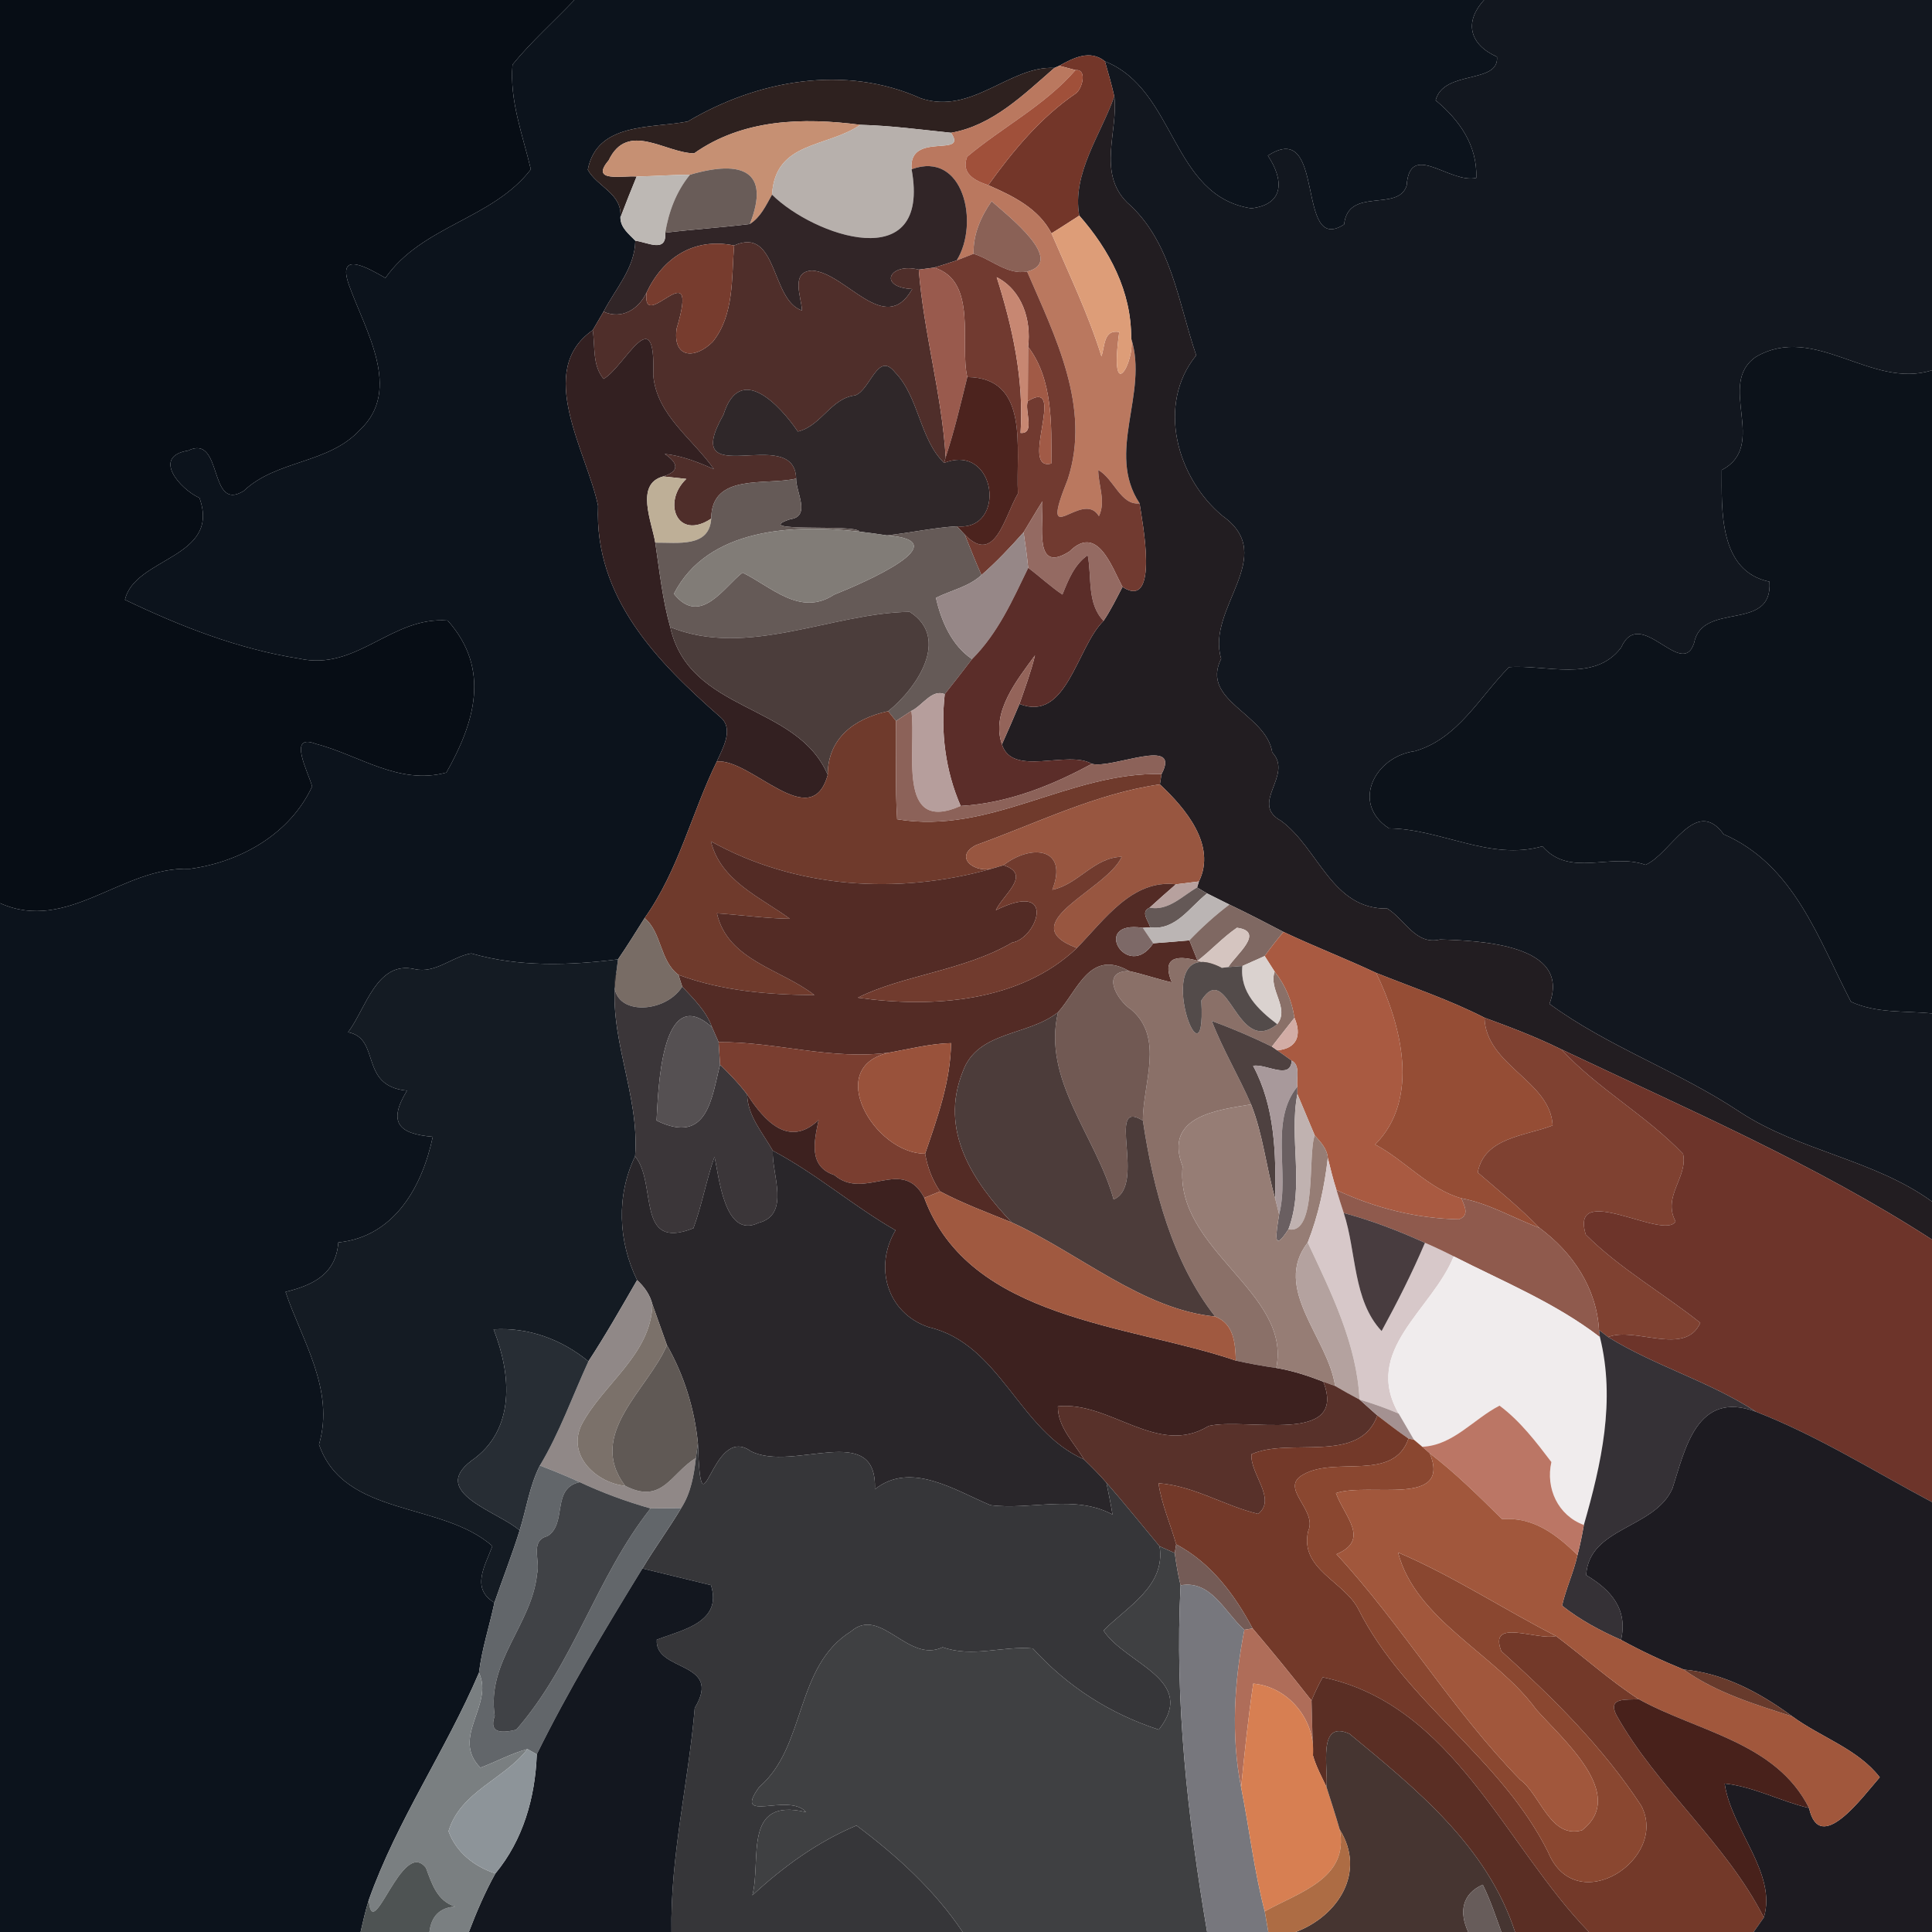<?xml version="1.0" encoding="UTF-8" ?>
<!DOCTYPE svg PUBLIC "-//W3C//DTD SVG 1.1//EN" "http://www.w3.org/Graphics/SVG/1.1/DTD/svg11.dtd">
<svg width="250pt" height="250pt" viewBox="0 0 250 250" version="1.1" xmlns="http://www.w3.org/2000/svg">
<g id="#070d15ff">
<path fill="#070d15" opacity="1.00" d=" M 0.00 0.00 L 74.32 0.00 C 71.67 2.80 68.76 5.36 66.32 8.36 C 65.92 13.04 67.64 17.45 68.69 21.92 C 63.71 28.38 54.64 29.17 49.87 35.97 C 47.68 34.71 43.55 32.30 45.15 36.86 C 47.24 42.75 52.12 50.43 46.57 55.63 C 42.49 60.06 35.81 59.47 31.52 63.54 C 26.90 66.36 28.92 56.07 24.33 58.31 C 19.62 59.07 23.28 63.29 25.81 64.43 C 28.62 72.25 17.43 72.09 16.17 77.61 C 23.43 81.09 30.84 83.98 38.70 85.22 C 46.21 86.89 50.64 79.72 57.93 80.30 C 63.55 86.58 61.39 93.56 57.76 99.97 C 51.59 101.64 46.49 97.71 40.86 96.25 C 37.13 94.82 39.90 99.94 40.39 101.77 C 37.52 107.93 31.13 111.54 24.58 112.43 C 15.85 112.06 8.80 120.80 0.00 116.87 L 0.00 0.00 Z" />
</g>
<g id="#0c131cff">
<path fill="#0c131c" opacity="1.00" d=" M 74.32 0.00 L 192.04 0.00 C 189.38 2.91 190.21 5.80 193.71 7.35 C 194.00 10.93 186.81 8.99 185.77 12.98 C 188.85 15.53 191.18 18.82 191.03 23.02 C 187.59 23.82 182.42 18.15 182.02 24.01 C 180.94 27.49 174.44 24.13 173.93 29.04 C 167.57 33.16 171.70 15.19 164.06 20.14 C 166.09 23.17 166.30 26.45 161.91 26.96 C 151.53 25.38 152.20 11.60 142.98 7.94 C 141.08 6.37 138.89 7.49 137.07 8.51 L 136.44 8.79 C 130.65 8.48 125.77 14.94 119.15 12.72 C 109.32 8.30 97.99 10.38 88.99 15.72 C 84.29 16.64 77.25 15.79 76.06 21.96 C 77.25 24.18 80.57 25.03 80.28 28.15 C 80.30 29.48 81.37 30.27 82.21 31.15 C 82.15 34.69 79.65 37.34 78.10 40.33 C 77.64 41.13 77.18 41.92 76.70 42.72 C 69.17 47.95 75.94 58.44 77.39 65.45 C 76.89 77.34 85.05 85.65 93.23 92.81 C 95.01 94.34 93.51 96.83 92.76 98.53 C 89.51 105.12 87.87 112.52 83.41 118.80 C 82.28 120.59 81.17 122.39 79.97 124.14 C 73.68 124.93 67.12 125.15 60.98 123.37 C 58.46 123.80 56.34 126.02 53.65 125.40 C 48.73 124.25 47.32 130.58 45.04 133.57 C 49.35 134.39 46.40 140.54 52.66 141.13 C 50.16 145.23 51.56 146.73 56.00 147.10 C 54.64 153.56 51.01 160.05 43.78 160.77 C 43.47 164.86 40.54 166.29 36.95 167.17 C 39.03 173.41 43.36 179.79 41.28 186.92 C 44.56 196.37 57.16 194.26 63.71 200.06 C 62.79 202.59 60.87 205.54 63.98 207.38 C 63.34 210.41 62.35 213.37 61.98 216.45 C 57.70 226.48 51.37 235.57 47.72 245.86 C 47.29 247.22 46.98 248.61 46.66 250.00 L 0.00 250.00 L 0.00 116.87 C 8.80 120.80 15.85 112.06 24.58 112.43 C 31.13 111.54 37.52 107.93 40.39 101.77 C 39.90 99.94 37.13 94.82 40.86 96.25 C 46.49 97.71 51.59 101.64 57.76 99.97 C 61.39 93.56 63.55 86.58 57.93 80.30 C 50.64 79.72 46.21 86.89 38.70 85.22 C 30.84 83.98 23.43 81.09 16.17 77.61 C 17.43 72.09 28.62 72.25 25.81 64.43 C 23.28 63.29 19.62 59.07 24.33 58.31 C 28.92 56.07 26.90 66.36 31.52 63.54 C 35.81 59.47 42.49 60.06 46.57 55.63 C 52.12 50.43 47.24 42.75 45.15 36.86 C 43.55 32.30 47.68 34.71 49.87 35.97 C 54.64 29.17 63.71 28.38 68.69 21.92 C 67.64 17.45 65.92 13.04 66.32 8.36 C 68.76 5.36 71.67 2.80 74.32 0.00 Z" />
</g>
<g id="#12171fff">
<path fill="#12171f" opacity="1.00" d=" M 192.04 0.00 L 250.00 0.00 L 250.00 47.91 C 242.15 50.43 234.85 41.74 227.21 46.18 C 222.04 49.73 228.90 57.59 222.79 60.83 C 222.79 65.89 222.37 73.92 228.97 75.27 C 229.43 81.89 220.26 77.73 219.21 83.22 C 217.62 88.02 212.24 78.25 209.77 83.80 C 206.30 88.37 200.04 85.96 195.27 86.33 C 191.44 90.18 188.68 95.58 183.08 97.20 C 177.85 97.90 174.79 104.01 179.74 107.19 C 186.47 107.26 192.81 111.44 199.59 109.51 C 203.14 113.62 208.38 110.30 212.93 111.91 C 216.20 110.52 219.40 102.96 223.04 107.95 C 232.15 111.92 235.28 121.46 239.51 129.62 C 242.77 131.15 246.49 130.78 250.00 131.14 L 250.00 155.48 C 242.45 150.02 232.88 148.97 225.11 143.87 C 217.25 138.63 208.11 135.47 200.50 129.90 C 203.41 122.14 191.27 121.72 186.34 121.57 C 183.19 122.35 181.78 118.96 179.52 117.57 C 172.32 117.68 170.67 109.82 165.78 106.22 C 161.62 103.96 167.42 100.35 164.63 97.36 C 163.83 92.30 155.28 90.70 158.02 85.24 C 156.01 78.70 165.50 71.96 158.22 66.78 C 152.23 61.82 149.65 52.29 154.79 45.98 C 152.44 39.09 151.58 31.20 145.84 26.19 C 141.94 22.28 144.74 16.91 144.19 12.48 C 143.85 10.95 143.41 9.45 142.98 7.94 C 152.20 11.60 151.53 25.38 161.91 26.96 C 166.30 26.45 166.09 23.17 164.06 20.14 C 171.70 15.19 167.57 33.16 173.93 29.04 C 174.44 24.13 180.94 27.49 182.02 24.01 C 182.42 18.15 187.59 23.82 191.03 23.02 C 191.18 18.82 188.85 15.53 185.77 12.98 C 186.81 8.99 194.00 10.93 193.71 7.35 C 190.21 5.80 189.38 2.91 192.04 0.00 Z" />
</g>
<g id="#733629ff">
<path fill="#733629" opacity="1.00" d=" M 137.07 8.51 C 138.89 7.49 141.08 6.37 142.98 7.94 C 143.41 9.45 143.85 10.95 144.19 12.48 C 142.44 17.45 138.68 22.48 139.66 27.90 C 138.46 28.66 137.28 29.45 136.06 30.19 C 134.38 26.96 131.06 25.35 127.88 23.96 C 131.08 19.51 134.62 15.23 139.18 12.11 C 139.99 11.62 140.78 8.92 139.17 9.07 C 138.65 8.93 137.60 8.65 137.07 8.51 Z" />
</g>
<g id="#2e211fff">
<path fill="#2e211f" opacity="1.00" d=" M 119.15 12.72 C 125.77 14.94 130.65 8.48 136.44 8.79 C 132.50 12.21 128.41 16.27 123.06 17.18 C 119.16 16.78 115.25 16.25 111.33 16.15 C 103.86 15.18 96.12 15.40 89.82 19.84 C 86.10 19.81 81.21 15.61 78.76 20.75 C 76.30 23.65 80.50 22.70 82.38 22.84 C 81.66 24.60 80.95 26.37 80.28 28.15 C 80.57 25.03 77.25 24.18 76.06 21.96 C 77.25 15.79 84.29 16.64 88.99 15.72 C 97.99 10.38 109.32 8.30 119.15 12.72 Z" />
</g>
<g id="#ba785fff">
<path fill="#ba785f" opacity="1.00" d=" M 136.44 8.79 L 137.07 8.51 C 137.60 8.65 138.65 8.93 139.17 9.07 C 135.20 13.65 129.73 16.43 125.15 20.28 C 124.32 22.47 126.13 23.37 127.88 23.96 C 131.06 25.35 134.38 26.96 136.06 30.19 C 138.33 35.46 140.82 40.62 142.53 46.11 C 142.99 44.76 142.79 42.60 144.83 42.96 C 143.49 52.71 146.92 46.89 146.37 43.77 C 148.66 50.91 143.08 58.50 147.46 65.13 C 145.03 65.45 144.12 61.90 142.11 60.82 C 142.12 62.79 143.12 64.90 142.20 66.79 C 140.03 63.16 134.24 71.80 138.17 62.02 C 141.22 52.72 136.54 43.55 132.91 35.14 C 138.02 33.82 130.45 27.94 128.31 26.04 C 126.91 28.06 125.91 30.33 125.98 32.84 C 125.44 33.05 124.35 33.48 123.80 33.69 C 126.76 28.93 124.72 19.43 117.96 21.90 C 117.50 16.90 125.35 20.51 123.06 17.18 C 128.41 16.27 132.50 12.21 136.44 8.79 Z" />
</g>
<g id="#a0503aff">
<path fill="#a0503a" opacity="1.00" d=" M 139.17 9.07 C 140.78 8.92 139.99 11.62 139.18 12.11 C 134.62 15.23 131.08 19.51 127.88 23.96 C 126.13 23.37 124.32 22.47 125.15 20.28 C 129.73 16.43 135.20 13.65 139.17 9.07 Z" />
</g>
<g id="#221d21ff">
<path fill="#221d21" opacity="1.00" d=" M 139.66 27.90 C 138.68 22.48 142.44 17.45 144.19 12.48 C 144.74 16.91 141.94 22.28 145.84 26.19 C 151.58 31.20 152.44 39.09 154.79 45.98 C 149.65 52.29 152.23 61.82 158.22 66.78 C 165.50 71.96 156.01 78.70 158.02 85.24 C 155.28 90.70 163.83 92.30 164.63 97.36 C 167.42 100.35 161.62 103.96 165.78 106.22 C 170.67 109.82 172.32 117.68 179.52 117.57 C 181.78 118.96 183.19 122.35 186.34 121.57 C 191.27 121.72 203.41 122.14 200.50 129.90 C 208.11 135.47 217.25 138.63 225.11 143.87 C 232.88 148.97 242.45 150.02 250.00 155.48 L 250.00 160.40 C 234.87 150.63 218.27 143.48 202.04 135.79 C 198.82 134.20 195.45 132.92 192.09 131.69 C 187.58 129.38 182.76 127.77 178.07 125.89 C 174.11 124.03 170.03 122.46 166.08 120.59 C 163.76 119.38 161.44 118.17 159.08 117.05 C 158.12 116.57 157.16 116.09 156.20 115.61 C 155.88 115.42 155.22 115.04 154.90 114.84 L 155.14 114.06 C 157.45 109.36 153.36 104.56 150.09 101.50 C 150.14 101.17 150.25 100.50 150.30 100.17 C 152.93 95.22 143.97 99.53 141.28 98.84 C 138.15 97.01 130.97 100.60 129.65 96.32 C 130.43 94.59 131.18 92.85 131.92 91.09 C 138.06 93.50 139.27 83.82 142.80 80.34 C 143.74 78.95 144.47 77.44 145.25 75.95 C 150.11 79.08 147.78 67.38 147.46 65.13 C 143.08 58.50 148.66 50.91 146.37 43.77 C 146.42 37.70 143.54 32.32 139.66 27.90 Z" />
</g>
<g id="#c69073ff">
<path fill="#c69073" opacity="1.00" d=" M 89.82 19.84 C 96.12 15.40 103.86 15.18 111.33 16.15 C 106.93 19.16 100.30 18.24 99.90 25.19 C 99.12 26.58 98.43 28.11 97.03 28.99 C 99.72 22.17 96.10 20.61 89.28 22.61 C 86.98 22.62 84.68 22.80 82.38 22.84 C 80.50 22.70 76.30 23.65 78.76 20.75 C 81.21 15.61 86.10 19.81 89.82 19.84 Z" />
</g>
<g id="#b7b0acff">
<path fill="#b7b0ac" opacity="1.00" d=" M 111.33 16.15 C 115.25 16.25 119.16 16.78 123.06 17.18 C 125.35 20.51 117.50 16.90 117.96 21.90 C 120.52 35.90 105.25 30.50 99.90 25.19 C 100.30 18.24 106.93 19.16 111.33 16.15 Z" />
</g>
<g id="#312527ff">
<path fill="#312527" opacity="1.00" d=" M 117.96 21.90 C 124.72 19.43 126.76 28.93 123.80 33.69 C 122.83 34.03 121.86 34.34 120.87 34.63 C 120.38 34.70 119.39 34.83 118.89 34.89 C 115.10 33.92 113.51 37.16 118.04 37.40 C 114.52 43.66 109.43 35.22 105.06 35.01 C 102.24 35.19 103.70 38.42 103.78 40.18 C 99.71 38.84 100.66 29.23 94.99 31.77 C 89.76 30.68 85.75 33.41 83.67 37.85 C 82.64 40.03 80.44 41.39 78.10 40.33 C 79.65 37.34 82.15 34.69 82.21 31.15 C 83.75 31.32 86.28 32.81 86.08 30.11 C 89.72 29.67 93.38 29.44 97.03 28.99 C 98.43 28.11 99.12 26.58 99.90 25.19 C 105.25 30.50 120.52 35.90 117.96 21.90 Z" />
</g>
<g id="#bdb8b4ff">
<path fill="#bdb8b4" opacity="1.00" d=" M 82.38 22.84 C 84.68 22.80 86.98 22.62 89.28 22.61 C 87.51 24.77 86.53 27.39 86.08 30.11 C 86.28 32.81 83.75 31.32 82.21 31.15 C 81.37 30.27 80.30 29.48 80.28 28.15 C 80.95 26.37 81.66 24.60 82.38 22.84 Z" />
</g>
<g id="#695c58ff">
<path fill="#695c58" opacity="1.00" d=" M 89.28 22.61 C 96.10 20.61 99.72 22.17 97.03 28.99 C 93.38 29.44 89.72 29.67 86.08 30.11 C 86.53 27.39 87.51 24.77 89.28 22.61 Z" />
</g>
<g id="#8a6156ff">
<path fill="#8a6156" opacity="1.00" d=" M 128.31 26.04 C 130.45 27.94 138.02 33.82 132.91 35.14 C 130.36 35.61 128.30 33.55 125.98 32.84 C 125.91 30.33 126.91 28.06 128.31 26.04 Z" />
</g>
<g id="#dd9d78ff">
<path fill="#dd9d78" opacity="1.00" d=" M 136.06 30.19 C 137.28 29.45 138.46 28.66 139.66 27.90 C 143.54 32.32 146.42 37.70 146.37 43.77 C 146.92 46.89 143.49 52.71 144.83 42.96 C 142.79 42.60 142.99 44.76 142.53 46.11 C 140.82 40.62 138.33 35.46 136.06 30.19 Z" />
</g>
<g id="#4f2e2aff">
<path fill="#4f2e2a" opacity="1.00" d=" M 94.99 31.77 C 100.66 29.23 99.71 38.84 103.78 40.18 C 103.70 38.42 102.24 35.19 105.06 35.01 C 109.43 35.22 114.52 43.66 118.04 37.40 C 113.51 37.16 115.10 33.92 118.89 34.89 C 119.52 43.05 121.87 50.97 122.37 59.16 L 122.17 59.90 C 119.00 56.85 118.94 51.40 115.81 48.17 C 113.56 45.39 112.68 50.40 110.67 51.16 C 107.50 51.53 106.28 55.12 103.24 55.84 C 100.90 52.41 95.74 46.87 93.62 53.65 C 87.75 64.00 102.85 54.72 103.02 61.93 C 99.09 62.86 92.05 61.15 92.03 67.11 C 87.63 70.03 85.63 64.98 88.81 61.97 C 88.07 61.89 86.57 61.73 85.82 61.65 C 87.97 60.98 87.78 59.92 86.01 58.74 C 88.25 58.97 90.34 59.81 92.38 60.71 C 89.63 56.75 84.94 53.72 84.53 48.51 C 84.87 38.55 80.83 47.48 78.11 49.03 C 76.63 47.29 77.03 44.83 76.70 42.72 C 77.18 41.92 77.64 41.13 78.10 40.33 C 80.44 41.39 82.64 40.03 83.67 37.85 C 83.01 43.49 90.69 32.04 87.56 42.51 C 87.01 46.35 89.91 46.54 92.22 44.24 C 95.03 40.76 94.65 35.96 94.99 31.77 Z" />
</g>
<g id="#773c2eff">
<path fill="#773c2e" opacity="1.00" d=" M 83.67 37.85 C 85.75 33.41 89.76 30.68 94.99 31.77 C 94.65 35.96 95.03 40.76 92.22 44.24 C 89.91 46.54 87.01 46.35 87.56 42.51 C 90.69 32.04 83.01 43.49 83.67 37.85 Z" />
</g>
<g id="#713a30ff">
<path fill="#713a30" opacity="1.00" d=" M 123.80 33.69 C 124.35 33.48 125.44 33.05 125.98 32.84 C 128.30 33.55 130.36 35.61 132.91 35.14 C 136.54 43.55 141.22 52.72 138.17 62.02 C 134.24 71.80 140.03 63.16 142.20 66.79 C 143.12 64.90 142.12 62.79 142.11 60.82 C 144.12 61.90 145.03 65.45 147.46 65.13 C 147.78 67.38 150.11 79.08 145.25 75.95 C 143.83 73.28 141.99 67.78 138.40 71.35 C 133.76 74.32 135.02 68.14 134.89 64.87 C 134.05 66.20 133.27 67.55 132.45 68.88 C 130.73 70.82 128.95 72.71 127.00 74.41 C 126.23 72.69 125.55 70.93 124.84 69.18 C 128.76 73.24 129.97 66.83 131.72 63.87 C 131.42 58.07 133.31 48.88 125.17 48.79 C 124.15 44.63 126.58 36.33 120.87 34.63 C 121.86 34.34 122.83 34.03 123.80 33.69 M 128.97 35.87 C 131.04 42.38 132.51 49.14 132.06 56.02 C 134.02 56.18 132.53 53.08 133.00 51.90 C 138.18 48.74 131.77 61.08 136.04 59.98 C 136.07 54.96 136.24 49.06 133.04 44.88 C 133.46 41.39 132.27 37.57 128.97 35.87 Z" />
</g>
<g id="#995a4dff">
<path fill="#995a4d" opacity="1.00" d=" M 118.89 34.89 C 119.39 34.83 120.38 34.70 120.87 34.63 C 126.58 36.33 124.15 44.63 125.17 48.79 C 124.31 52.26 123.50 55.76 122.37 59.16 C 121.87 50.97 119.52 43.05 118.89 34.89 Z" />
</g>
<g id="#c78772ff">
<path fill="#c78772" opacity="1.00" d=" M 128.97 35.87 C 132.27 37.57 133.46 41.39 133.04 44.88 C 133.03 46.63 133.01 50.14 133.00 51.90 C 132.53 53.08 134.02 56.18 132.06 56.02 C 132.51 49.14 131.04 42.38 128.97 35.87 Z" />
</g>
<g id="#332021ff">
<path fill="#332021" opacity="1.00" d=" M 77.39 65.45 C 75.94 58.44 69.17 47.95 76.70 42.72 C 77.03 44.83 76.63 47.29 78.11 49.03 C 80.83 47.48 84.87 38.55 84.53 48.51 C 84.94 53.72 89.63 56.75 92.38 60.71 C 90.34 59.81 88.25 58.97 86.01 58.74 C 87.78 59.92 87.97 60.98 85.82 61.65 C 82.14 62.62 84.35 67.53 84.79 70.22 C 85.34 73.87 85.72 77.58 86.73 81.15 C 89.24 92.32 103.13 90.91 107.11 100.27 C 104.96 107.97 97.25 98.16 92.76 98.53 C 93.51 96.83 95.01 94.34 93.23 92.81 C 85.05 85.65 76.89 77.34 77.39 65.45 Z" />
</g>
<g id="#a15a46ff">
<path fill="#a15a46" opacity="1.00" d=" M 133.04 44.88 C 136.24 49.06 136.07 54.96 136.04 59.98 C 131.77 61.08 138.18 48.74 133.00 51.90 C 133.01 50.14 133.03 46.63 133.04 44.88 Z" />
</g>
<g id="#0c121aff">
<path fill="#0c121a" opacity="1.00" d=" M 227.21 46.18 C 234.85 41.74 242.15 50.43 250.00 47.91 L 250.00 131.14 C 246.49 130.78 242.77 131.15 239.51 129.62 C 235.28 121.46 232.15 111.92 223.04 107.95 C 219.40 102.96 216.20 110.52 212.93 111.91 C 208.38 110.30 203.14 113.62 199.59 109.51 C 192.81 111.44 186.47 107.26 179.74 107.19 C 174.79 104.01 177.85 97.90 183.08 97.20 C 188.68 95.58 191.44 90.18 195.27 86.33 C 200.04 85.96 206.30 88.37 209.77 83.80 C 212.24 78.25 217.62 88.02 219.21 83.22 C 220.26 77.73 229.43 81.89 228.97 75.27 C 222.37 73.92 222.79 65.89 222.79 60.83 C 228.90 57.59 222.04 49.73 227.21 46.18 Z" />
</g>
<g id="#2f2729ff">
<path fill="#2f2729" opacity="1.00" d=" M 110.67 51.16 C 112.68 50.40 113.56 45.39 115.81 48.17 C 118.94 51.40 119.00 56.85 122.17 59.90 C 128.97 57.24 130.32 68.79 123.83 68.10 C 120.78 68.28 117.79 68.96 114.76 69.28 C 113.58 69.09 112.40 68.93 111.23 68.80 C 110.86 67.73 96.85 69.00 102.23 67.19 C 104.99 66.84 102.98 63.67 103.02 61.93 C 102.85 54.72 87.75 64.00 93.62 53.65 C 95.74 46.87 100.90 52.41 103.24 55.84 C 106.28 55.12 107.50 51.53 110.67 51.16 Z" />
</g>
<g id="#4c231eff">
<path fill="#4c231e" opacity="1.00" d=" M 125.17 48.79 C 133.31 48.88 131.42 58.07 131.72 63.87 C 129.97 66.83 128.76 73.24 124.84 69.18 C 124.59 68.91 124.08 68.37 123.83 68.10 C 130.32 68.79 128.97 57.24 122.17 59.90 L 122.37 59.16 C 123.50 55.76 124.31 52.26 125.17 48.79 Z" />
</g>
<g id="#beaf97ff">
<path fill="#beaf97" opacity="1.00" d=" M 84.79 70.22 C 84.35 67.53 82.14 62.62 85.82 61.65 C 86.57 61.73 88.07 61.89 88.81 61.97 C 85.63 64.98 87.63 70.03 92.03 67.11 C 91.80 70.88 87.73 70.19 84.79 70.22 Z" />
</g>
<g id="#655a57ff">
<path fill="#655a57" opacity="1.00" d=" M 92.03 67.11 C 92.05 61.15 99.09 62.86 103.02 61.93 C 102.98 63.67 104.99 66.84 102.23 67.19 C 96.85 69.00 110.86 67.73 111.23 68.80 C 102.74 67.81 91.59 68.27 87.20 76.84 C 90.65 81.15 93.75 75.85 96.08 74.10 C 99.75 75.85 103.51 79.86 107.93 76.95 C 111.90 75.37 124.21 70.00 114.76 69.28 C 117.79 68.96 120.78 68.28 123.83 68.10 C 124.08 68.37 124.59 68.91 124.84 69.18 C 125.55 70.93 126.23 72.69 127.00 74.41 C 125.35 75.94 123.07 76.38 121.11 77.36 C 121.78 80.35 123.15 83.52 125.78 85.29 C 124.62 86.81 123.44 88.32 122.25 89.82 C 120.58 89.12 119.33 91.35 117.93 91.99 C 117.44 92.31 116.44 92.97 115.94 93.30 C 115.69 92.98 115.18 92.35 114.93 92.03 C 118.60 89.09 123.05 82.59 117.71 79.17 C 107.61 79.31 96.74 85.21 86.73 81.15 C 85.72 77.58 85.34 73.87 84.79 70.22 C 87.73 70.19 91.80 70.88 92.03 67.11 Z" />
</g>
<g id="#946a62ff">
<path fill="#946a62" opacity="1.00" d=" M 132.45 68.88 C 133.27 67.55 134.05 66.20 134.89 64.87 C 135.02 68.14 133.76 74.32 138.40 71.35 C 141.99 67.78 143.83 73.28 145.25 75.95 C 144.47 77.44 143.74 78.95 142.80 80.34 C 140.61 78.07 141.31 74.72 140.75 71.84 C 139.02 73.06 138.23 75.05 137.48 76.94 C 135.92 75.90 134.55 74.60 133.05 73.48 C 132.89 71.94 132.69 70.41 132.45 68.88 Z" />
</g>
<g id="#817c77ff">
<path fill="#817c77" opacity="1.00" d=" M 87.20 76.84 C 91.59 68.27 102.74 67.81 111.23 68.80 C 112.40 68.93 113.58 69.09 114.76 69.28 C 124.21 70.00 111.90 75.37 107.93 76.95 C 103.51 79.86 99.75 75.85 96.08 74.10 C 93.75 75.85 90.65 81.15 87.20 76.84 Z" />
</g>
<g id="#968787ff">
<path fill="#968787" opacity="1.00" d=" M 132.45 68.88 C 132.69 70.41 132.89 71.94 133.05 73.48 C 131.03 77.66 129.13 81.95 125.78 85.29 C 123.15 83.52 121.78 80.35 121.11 77.36 C 123.07 76.38 125.35 75.94 127.00 74.41 C 128.95 72.71 130.73 70.82 132.45 68.88 Z" />
</g>
<g id="#5b2d29ff">
<path fill="#5b2d29" opacity="1.00" d=" M 137.48 76.94 C 138.23 75.05 139.02 73.06 140.75 71.84 C 141.31 74.72 140.61 78.07 142.80 80.34 C 139.27 83.82 138.06 93.50 131.92 91.09 C 132.64 89.01 133.41 86.94 133.93 84.80 C 131.63 87.96 128.19 92.17 129.65 96.32 C 130.97 100.60 138.15 97.01 141.28 98.84 C 136.02 101.70 130.36 103.94 124.31 104.29 C 122.33 99.75 121.70 94.73 122.25 89.82 C 123.44 88.32 124.62 86.81 125.78 85.29 C 129.13 81.95 131.03 77.66 133.05 73.48 C 134.55 74.60 135.92 75.90 137.48 76.94 Z" />
</g>
<g id="#4b3d3bff">
<path fill="#4b3d3b" opacity="1.00" d=" M 86.73 81.15 C 96.74 85.21 107.61 79.31 117.71 79.17 C 123.05 82.59 118.60 89.09 114.93 92.03 C 110.51 92.97 107.10 95.57 107.11 100.27 C 103.13 90.91 89.24 92.32 86.73 81.15 Z" />
</g>
<g id="#94645aff">
<path fill="#94645a" opacity="1.00" d=" M 129.65 96.32 C 128.19 92.17 131.63 87.96 133.93 84.80 C 133.41 86.94 132.64 89.01 131.92 91.09 C 131.18 92.85 130.43 94.59 129.65 96.32 Z" />
</g>
<g id="#b69e9cff">
<path fill="#b69e9c" opacity="1.00" d=" M 117.93 91.99 C 119.33 91.35 120.58 89.12 122.25 89.82 C 121.70 94.73 122.33 99.75 124.31 104.29 C 115.90 108.01 118.62 96.97 117.93 91.99 Z" />
</g>
<g id="#6f3a2cff">
<path fill="#6f3a2c" opacity="1.00" d=" M 107.11 100.27 C 107.10 95.57 110.51 92.97 114.93 92.03 C 115.18 92.35 115.69 92.98 115.94 93.30 C 116.01 97.53 115.82 101.78 116.09 106.01 C 128.14 108.06 138.47 99.84 150.30 100.17 C 150.25 100.50 150.14 101.17 150.09 101.50 C 141.83 102.68 134.13 106.54 126.33 109.34 C 123.48 110.77 125.79 112.87 128.21 112.44 C 116.22 115.81 102.97 114.98 91.99 108.87 C 93.26 114.00 98.33 116.05 102.21 118.89 C 99.05 118.84 95.91 118.40 92.77 118.18 C 94.15 124.30 101.10 125.40 105.39 128.77 C 99.42 128.72 93.41 128.23 87.79 126.14 C 85.34 124.30 85.67 120.69 83.41 118.80 C 87.87 112.52 89.51 105.12 92.76 98.53 C 97.25 98.16 104.96 107.97 107.11 100.27 Z" />
</g>
<g id="#8c6259ff">
<path fill="#8c6259" opacity="1.00" d=" M 115.94 93.30 C 116.44 92.97 117.44 92.31 117.93 91.99 C 118.62 96.97 115.90 108.01 124.31 104.29 C 130.36 103.94 136.02 101.70 141.28 98.84 C 143.97 99.53 152.93 95.22 150.30 100.17 C 138.47 99.84 128.14 108.06 116.09 106.01 C 115.82 101.78 116.01 97.53 115.94 93.30 Z" />
</g>
<g id="#985640ff">
<path fill="#985640" opacity="1.00" d=" M 126.33 109.34 C 134.13 106.54 141.83 102.68 150.09 101.50 C 153.36 104.56 157.45 109.36 155.14 114.06 C 154.14 114.19 153.15 114.31 152.16 114.43 C 146.49 113.74 142.87 119.09 139.35 122.67 C 130.84 119.49 143.20 115.21 145.15 110.87 C 141.57 110.93 139.54 114.44 136.17 115.14 C 138.31 109.63 133.39 109.19 129.85 111.96 C 129.44 112.08 128.62 112.32 128.21 112.44 C 125.79 112.87 123.48 110.77 126.33 109.34 Z" />
</g>
<g id="#532b25ff">
<path fill="#532b25" opacity="1.00" d=" M 91.99 108.87 C 102.97 114.98 116.22 115.81 128.21 112.44 C 128.62 112.32 129.44 112.08 129.85 111.96 C 133.58 113.14 129.79 115.77 128.86 117.78 C 136.93 113.79 134.18 121.46 130.97 121.97 C 124.83 125.59 116.67 126.23 111.01 129.10 C 120.68 130.48 132.02 129.66 139.35 122.67 C 142.87 119.09 146.49 113.74 152.16 114.43 C 151.01 115.42 149.88 116.43 148.76 117.45 C 147.51 118.00 148.63 119.14 148.83 120.00 L 147.88 120.06 C 141.04 119.01 145.88 127.09 149.23 122.06 C 150.79 121.94 152.35 121.83 153.91 121.68 C 154.17 122.34 154.70 123.66 154.97 124.32 C 152.11 123.51 150.32 123.98 151.63 127.12 C 149.77 126.70 147.98 126.06 146.12 125.66 C 141.03 122.75 139.47 128.16 136.91 130.98 C 133.03 134.09 126.50 133.35 124.59 138.65 C 121.49 146.34 125.94 152.94 130.93 158.19 C 127.81 156.92 124.64 155.75 121.65 154.17 C 120.63 152.71 120.02 151.04 119.71 149.29 C 121.29 144.66 123.01 139.92 123.06 134.98 C 120.40 135.05 117.82 135.71 115.22 136.18 C 107.71 137.27 100.17 134.74 92.99 134.86 C 92.78 134.38 92.36 133.41 92.14 132.93 C 91.39 130.83 89.76 129.26 88.28 127.67 C 88.16 127.28 87.91 126.52 87.79 126.14 C 93.41 128.23 99.42 128.72 105.39 128.77 C 101.10 125.40 94.15 124.30 92.77 118.18 C 95.91 118.40 99.05 118.84 102.21 118.89 C 98.33 116.05 93.26 114.00 91.99 108.87 Z" />
</g>
<g id="#713b2eff">
<path fill="#713b2e" opacity="1.00" d=" M 129.85 111.96 C 133.39 109.19 138.31 109.63 136.17 115.14 C 139.54 114.44 141.57 110.93 145.15 110.87 C 143.20 115.21 130.84 119.49 139.35 122.67 C 132.02 129.66 120.68 130.48 111.01 129.10 C 116.67 126.23 124.83 125.59 130.97 121.97 C 134.18 121.46 136.93 113.79 128.86 117.78 C 129.79 115.77 133.58 113.14 129.85 111.96 Z" />
</g>
<g id="#b7a19eff">
<path fill="#b7a19e" opacity="1.00" d=" M 152.16 114.43 C 153.15 114.31 154.14 114.19 155.14 114.06 L 154.90 114.84 C 152.97 115.95 151.18 117.91 148.76 117.45 C 149.88 116.43 151.01 115.42 152.16 114.43 Z" />
</g>
<g id="#645856ff">
<path fill="#645856" opacity="1.00" d=" M 148.76 117.45 C 151.18 117.91 152.97 115.95 154.90 114.84 C 155.22 115.04 155.88 115.42 156.20 115.61 C 153.94 117.38 152.12 120.45 148.83 120.00 C 148.63 119.14 147.51 118.00 148.76 117.45 Z" />
</g>
<g id="#bbb5b4ff">
<path fill="#bbb5b4" opacity="1.00" d=" M 148.83 120.00 C 152.12 120.45 153.94 117.38 156.20 115.61 C 157.16 116.09 158.12 116.57 159.08 117.05 C 157.23 118.45 155.51 120.01 153.91 121.68 C 152.35 121.83 150.79 121.94 149.23 122.06 C 148.89 121.56 148.22 120.56 147.88 120.06 L 148.83 120.00 Z" />
</g>
<g id="#7f6862ff">
<path fill="#7f6862" opacity="1.00" d=" M 159.08 117.05 C 161.44 118.17 163.76 119.38 166.08 120.59 C 165.23 121.60 164.42 122.64 163.65 123.71 C 162.68 124.14 161.72 124.57 160.76 125.00 C 160.31 125.03 159.40 125.10 158.94 125.14 C 159.90 123.55 163.79 120.55 160.06 120.05 C 158.23 121.30 156.73 122.97 154.97 124.32 C 154.70 123.66 154.17 122.34 153.91 121.68 C 155.51 120.01 157.23 118.45 159.08 117.05 Z" />
</g>
<g id="#786c65ff">
<path fill="#786c65" opacity="1.00" d=" M 83.41 118.80 C 85.67 120.69 85.34 124.30 87.79 126.14 C 87.91 126.52 88.16 127.28 88.28 127.67 C 85.87 131.53 78.01 131.51 79.75 125.83 C 79.81 125.40 79.92 124.56 79.97 124.14 C 81.17 122.39 82.28 120.59 83.41 118.80 Z" />
</g>
<g id="#7d6967ff">
<path fill="#7d6967" opacity="1.00" d=" M 149.23 122.06 C 145.88 127.09 141.04 119.01 147.88 120.06 C 148.22 120.56 148.89 121.56 149.23 122.06 Z" />
</g>
<g id="#d5c5c0ff">
<path fill="#d5c5c0" opacity="1.00" d=" M 154.97 124.32 C 156.73 122.97 158.23 121.30 160.06 120.05 C 163.79 120.55 159.90 123.55 158.94 125.14 L 158.10 125.24 C 157.05 124.95 156.00 124.64 154.97 124.32 Z" />
</g>
<g id="#a95a41ff">
<path fill="#a95a41" opacity="1.00" d=" M 163.65 123.71 C 164.42 122.64 165.23 121.60 166.08 120.59 C 170.03 122.46 174.11 124.03 178.07 125.89 C 181.36 132.63 183.79 142.24 177.94 148.10 C 181.69 150.05 184.95 153.92 189.11 155.06 C 189.49 156.06 190.21 157.26 188.78 157.78 C 183.30 157.68 177.89 156.31 172.94 153.99 C 172.50 152.62 172.16 151.23 171.82 149.84 C 171.72 148.63 170.89 147.78 170.13 146.93 C 169.57 145.59 168.44 142.91 167.88 141.57 L 167.88 140.61 C 167.72 139.53 168.32 137.88 167.14 137.24 C 166.67 136.91 165.74 136.24 165.27 135.91 C 167.84 135.69 168.47 133.94 167.50 131.70 C 167.17 129.51 166.32 127.46 164.94 125.73 C 164.62 125.23 163.97 124.21 163.65 123.71 Z" />
</g>
<g id="#141b23ff">
<path fill="#141b23" opacity="1.00" d=" M 53.65 125.40 C 56.34 126.02 58.46 123.80 60.98 123.37 C 67.12 125.15 73.68 124.93 79.97 124.14 C 79.92 124.56 79.81 125.40 79.75 125.83 C 78.49 133.87 82.82 141.49 82.18 149.63 C 79.73 154.70 79.99 160.63 82.44 165.65 C 80.40 169.18 78.38 172.74 76.14 176.16 C 72.71 173.34 68.38 171.72 63.87 172.02 C 66.15 177.80 66.77 185.01 61.01 189.01 C 55.50 193.17 64.52 195.60 67.24 198.04 C 66.26 201.19 65.05 204.26 63.98 207.38 C 60.87 205.54 62.79 202.59 63.71 200.06 C 57.16 194.26 44.56 196.37 41.28 186.92 C 43.36 179.79 39.03 173.41 36.95 167.17 C 40.54 166.29 43.47 164.86 43.78 160.77 C 51.01 160.05 54.64 153.56 56.00 147.10 C 51.56 146.73 50.16 145.23 52.66 141.13 C 46.40 140.54 49.35 134.39 45.04 133.57 C 47.32 130.58 48.73 124.25 53.65 125.40 Z" />
</g>
<g id="#8a7068ff">
<path fill="#8a7068" opacity="1.00" d=" M 151.63 127.12 C 150.32 123.98 152.11 123.51 154.97 124.32 C 156.00 124.64 157.05 124.95 158.10 125.24 C 148.10 120.14 156.21 142.78 155.45 129.46 C 158.94 124.06 160.01 136.83 165.27 132.53 C 166.94 130.43 164.10 128.09 164.94 125.73 C 166.32 127.46 167.17 129.51 167.50 131.70 C 166.53 132.95 165.54 134.18 164.58 135.43 C 162.05 134.19 159.46 133.08 156.81 132.12 C 158.24 135.83 160.30 139.26 161.89 142.91 C 157.70 143.62 150.49 144.36 153.03 150.93 C 151.96 161.75 167.18 167.18 165.15 177.01 C 163.39 176.77 161.65 176.45 159.92 176.06 C 159.84 173.80 159.68 171.31 157.24 170.36 C 151.71 163.33 149.21 153.81 147.89 145.01 C 147.87 140.20 150.70 134.33 146.38 130.64 C 144.53 129.47 142.36 125.61 146.12 125.66 C 147.98 126.06 149.77 126.70 151.63 127.12 Z" />
</g>
<g id="#dad2cfff">
<path fill="#dad2cf" opacity="1.00" d=" M 160.76 125.00 C 161.72 124.57 162.68 124.14 163.65 123.71 C 163.97 124.21 164.62 125.23 164.94 125.73 C 164.10 128.09 166.94 130.43 165.27 132.53 C 162.80 130.65 160.41 128.39 160.76 125.00 Z" />
</g>
<g id="#715953ff">
<path fill="#715953" opacity="1.00" d=" M 136.91 130.98 C 139.47 128.16 141.03 122.75 146.12 125.66 C 142.36 125.61 144.53 129.47 146.38 130.64 C 150.70 134.33 147.87 140.20 147.89 145.01 C 143.00 141.96 148.42 153.40 144.10 155.21 C 141.86 147.06 134.82 139.74 136.91 130.98 Z" />
</g>
<g id="#534b4aff">
<path fill="#534b4a" opacity="1.00" d=" M 158.10 125.24 L 158.94 125.14 C 159.40 125.10 160.31 125.03 160.76 125.00 C 160.41 128.39 162.80 130.65 165.27 132.53 C 160.01 136.83 158.94 124.06 155.45 129.46 C 156.21 142.78 148.10 120.14 158.10 125.24 Z" />
</g>
<g id="#3b3639ff">
<path fill="#3b3639" opacity="1.00" d=" M 82.18 149.63 C 82.82 141.49 78.49 133.87 79.75 125.83 C 78.01 131.51 85.87 131.53 88.28 127.67 C 89.76 129.26 91.39 130.83 92.14 132.93 C 85.47 126.89 85.17 141.47 84.96 145.00 C 91.66 148.29 92.11 141.82 93.18 137.76 C 94.41 138.99 95.64 140.23 96.68 141.62 C 96.74 144.42 98.70 146.58 100.00 148.90 C 99.84 151.90 102.35 157.18 98.14 158.24 C 93.66 160.42 93.02 151.90 92.45 149.70 C 91.39 152.73 90.84 155.91 89.73 158.93 C 82.19 161.94 85.10 153.16 82.18 149.63 Z" />
</g>
<g id="#954d35ff">
<path fill="#954d35" opacity="1.00" d=" M 178.07 125.89 C 182.76 127.77 187.58 129.38 192.09 131.69 C 192.27 137.90 200.63 139.84 200.91 145.63 C 197.40 147.01 192.06 147.15 191.22 151.72 C 193.93 154.06 196.71 156.31 199.21 158.89 C 195.84 157.63 192.67 155.72 189.11 155.06 C 184.95 153.92 181.69 150.05 177.94 148.10 C 183.79 142.24 181.36 132.63 178.07 125.89 Z" />
</g>
<g id="#555052ff">
<path fill="#555052" opacity="1.00" d=" M 84.96 145.00 C 85.17 141.47 85.47 126.89 92.14 132.93 C 92.36 133.41 92.78 134.38 92.99 134.86 C 93.04 135.59 93.13 137.03 93.18 137.76 C 92.11 141.82 91.66 148.29 84.96 145.00 Z" />
</g>
<g id="#4c3c3aff">
<path fill="#4c3c3a" opacity="1.00" d=" M 124.59 138.65 C 126.50 133.35 133.03 134.09 136.91 130.98 C 134.82 139.74 141.86 147.06 144.10 155.21 C 148.42 153.40 143.00 141.96 147.89 145.01 C 149.21 153.81 151.71 163.33 157.24 170.36 C 147.82 169.45 139.63 162.14 130.93 158.19 C 125.94 152.94 121.49 146.34 124.59 138.65 Z" />
</g>
<g id="#4e4140ff">
<path fill="#4e4140" opacity="1.00" d=" M 156.81 132.12 C 159.46 133.08 162.05 134.19 164.58 135.43 L 165.27 135.91 C 165.74 136.24 166.67 136.91 167.14 137.24 C 167.03 139.84 163.75 137.58 162.15 137.92 C 164.99 143.22 165.11 149.23 165.02 155.14 C 163.84 151.11 163.45 146.83 161.89 142.91 C 160.30 139.26 158.24 135.83 156.81 132.12 Z" />
</g>
<g id="#d2aca5ff">
<path fill="#d2aca5" opacity="1.00" d=" M 167.50 131.70 C 168.47 133.94 167.84 135.69 165.27 135.91 L 164.58 135.43 C 165.54 134.18 166.53 132.95 167.50 131.70 Z" />
</g>
<g id="#7f4131ff">
<path fill="#7f4131" opacity="1.00" d=" M 192.09 131.69 C 195.45 132.92 198.82 134.20 202.04 135.79 C 206.75 140.91 213.01 144.30 217.79 149.32 C 218.44 152.32 215.08 154.80 216.81 158.04 C 215.42 160.63 203.06 152.70 205.20 159.76 C 209.63 164.18 215.15 167.30 220.02 171.17 C 218.05 175.58 211.53 171.60 208.10 173.02 C 207.80 172.79 207.20 172.33 206.91 172.10 C 206.59 166.66 203.53 162.10 199.21 158.89 C 196.71 156.31 193.93 154.06 191.22 151.72 C 192.06 147.15 197.40 147.01 200.91 145.63 C 200.63 139.84 192.27 137.90 192.09 131.69 Z" />
</g>
<g id="#7a3e30ff">
<path fill="#7a3e30" opacity="1.00" d=" M 92.99 134.86 C 100.17 134.74 107.71 137.27 115.22 136.18 C 106.48 137.92 113.13 149.30 119.71 149.29 C 120.02 151.04 120.63 152.71 121.65 154.17 C 121.14 154.38 120.12 154.79 119.60 155.00 C 116.78 149.56 111.91 155.46 107.96 152.05 C 104.57 150.94 105.36 147.65 105.93 144.93 C 102.07 148.58 98.92 145.05 96.68 141.62 C 95.64 140.23 94.41 138.99 93.18 137.76 C 93.13 137.03 93.04 135.59 92.99 134.86 Z" />
</g>
<g id="#99523bff">
<path fill="#99523b" opacity="1.00" d=" M 115.22 136.18 C 117.82 135.71 120.40 135.05 123.06 134.98 C 123.01 139.92 121.29 144.66 119.71 149.29 C 113.13 149.30 106.48 137.92 115.22 136.18 Z" />
</g>
<g id="#6d342aff">
<path fill="#6d342a" opacity="1.00" d=" M 202.04 135.79 C 218.27 143.48 234.87 150.63 250.00 160.40 L 250.00 194.37 C 242.47 190.37 235.19 185.78 227.22 182.68 C 221.22 178.75 214.17 176.78 208.10 173.02 C 211.53 171.60 218.05 175.58 220.02 171.17 C 215.15 167.30 209.63 164.18 205.20 159.76 C 203.06 152.70 215.42 160.63 216.81 158.04 C 215.08 154.80 218.44 152.32 217.79 149.32 C 213.01 144.30 206.75 140.91 202.04 135.79 Z" />
</g>
<g id="#a8999bff">
<path fill="#a8999b" opacity="1.00" d=" M 167.14 137.24 C 168.32 137.88 167.72 139.53 167.88 140.61 C 164.24 145.11 166.90 151.74 165.52 157.15 C 165.39 156.65 165.15 155.64 165.02 155.14 C 165.11 149.23 164.99 143.22 162.15 137.92 C 163.75 137.58 167.03 139.84 167.14 137.24 Z" />
</g>
<g id="#6a5f61ff">
<path fill="#6a5f61" opacity="1.00" d=" M 165.52 157.15 C 166.90 151.74 164.24 145.11 167.88 140.61 L 167.88 141.57 C 166.77 147.36 168.85 153.43 166.72 159.07 C 164.62 162.35 165.14 159.52 165.52 157.15 Z" />
</g>
<g id="#3d211fff">
<path fill="#3d211f" opacity="1.00" d=" M 100.00 148.90 C 98.70 146.58 96.74 144.42 96.68 141.62 C 98.92 145.05 102.07 148.58 105.93 144.93 C 105.36 147.65 104.57 150.94 107.96 152.05 C 111.91 155.46 116.78 149.56 119.60 155.00 C 125.45 170.82 146.11 171.34 159.92 176.06 C 161.65 176.45 163.39 176.77 165.15 177.01 C 167.24 177.36 169.26 178.02 171.24 178.79 C 174.44 187.11 161.29 183.37 156.40 184.52 C 149.80 188.59 143.65 181.26 136.89 181.98 C 136.87 184.70 138.99 186.65 140.27 188.85 C 131.82 185.15 129.49 173.91 120.16 171.73 C 114.71 169.88 113.09 163.85 115.88 159.20 C 110.41 156.06 105.60 151.86 100.00 148.90 Z" />
</g>
<g id="#c0b2b0ff">
<path fill="#c0b2b0" opacity="1.00" d=" M 167.88 141.57 C 168.44 142.91 169.57 145.59 170.13 146.93 C 169.19 149.24 170.49 159.85 166.72 159.07 C 168.85 153.43 166.77 147.36 167.88 141.57 Z" />
</g>
<g id="#967d75ff">
<path fill="#967d75" opacity="1.00" d=" M 153.03 150.93 C 150.49 144.36 157.70 143.62 161.89 142.91 C 163.45 146.83 163.84 151.11 165.02 155.14 C 165.15 155.64 165.39 156.65 165.52 157.15 C 165.14 159.52 164.62 162.35 166.72 159.07 C 170.49 159.85 169.19 149.24 170.13 146.93 C 170.89 147.78 171.72 148.63 171.82 149.84 C 171.39 153.58 170.60 157.28 169.22 160.78 C 164.57 166.76 171.85 173.08 172.76 179.34 C 172.38 179.20 171.62 178.93 171.24 178.79 C 169.26 178.02 167.24 177.36 165.15 177.01 C 167.18 167.18 151.96 161.75 153.03 150.93 Z" />
</g>
<g id="#29262aff">
<path fill="#29262a" opacity="1.00" d=" M 100.00 148.90 C 105.60 151.86 110.41 156.06 115.88 159.20 C 113.09 163.85 114.71 169.88 120.16 171.73 C 129.49 173.91 131.82 185.15 140.27 188.85 C 141.27 189.82 142.26 190.80 143.17 191.86 C 143.45 193.23 143.74 194.60 143.96 195.98 C 139.05 193.34 133.40 195.44 128.17 194.77 C 123.62 192.88 117.86 189.01 113.21 192.71 C 113.54 183.73 102.62 190.60 97.15 187.78 C 91.95 184.03 90.76 199.80 90.31 186.76 C 89.87 182.31 88.52 177.95 86.30 174.06 C 85.83 172.74 84.89 170.10 84.42 168.78 C 84.11 167.53 83.37 166.50 82.44 165.65 C 79.99 160.63 79.73 154.70 82.18 149.63 C 85.10 153.16 82.19 161.94 89.73 158.93 C 90.84 155.91 91.39 152.73 92.45 149.70 C 93.02 151.90 93.66 160.42 98.14 158.24 C 102.35 157.18 99.84 151.90 100.00 148.90 Z" />
</g>
<g id="#d7c8c9ff">
<path fill="#d7c8c9" opacity="1.00" d=" M 169.22 160.78 C 170.60 157.28 171.39 153.58 171.82 149.84 C 172.16 151.23 172.50 152.62 172.94 153.99 C 173.24 154.98 173.55 155.97 173.88 156.96 C 175.54 161.99 175.04 168.25 178.78 172.24 C 180.81 168.51 182.73 164.73 184.39 160.82 C 185.65 161.36 186.89 161.95 188.11 162.57 C 185.32 169.52 176.25 174.71 180.99 182.92 C 179.34 182.21 177.64 181.62 175.92 181.10 C 175.58 173.91 172.23 167.22 169.22 160.78 Z" />
</g>
<g id="#a05940ff">
<path fill="#a05940" opacity="1.00" d=" M 119.60 155.00 C 120.12 154.79 121.14 154.38 121.65 154.17 C 124.64 155.75 127.81 156.92 130.93 158.19 C 139.63 162.14 147.82 169.45 157.24 170.36 C 159.68 171.31 159.84 173.80 159.92 176.06 C 146.11 171.34 125.45 170.82 119.60 155.00 Z" />
</g>
<g id="#8f5a4dff">
<path fill="#8f5a4d" opacity="1.00" d=" M 172.94 153.99 C 177.89 156.31 183.30 157.68 188.78 157.78 C 190.21 157.26 189.49 156.06 189.11 155.06 C 192.67 155.72 195.84 157.63 199.21 158.89 C 203.53 162.10 206.59 166.66 206.91 172.10 L 207.03 173.02 C 201.28 168.60 194.53 165.84 188.11 162.57 C 186.89 161.95 185.65 161.36 184.39 160.82 C 180.99 159.27 177.49 157.93 173.88 156.96 C 173.55 155.97 173.24 154.98 172.94 153.99 Z" />
</g>
<g id="#483c3fff">
<path fill="#483c3f" opacity="1.00" d=" M 173.88 156.96 C 177.49 157.93 180.99 159.27 184.39 160.82 C 182.73 164.73 180.81 168.51 178.78 172.24 C 175.04 168.25 175.54 161.99 173.88 156.96 Z" />
</g>
<g id="#b4a29fff">
<path fill="#b4a29f" opacity="1.00" d=" M 169.22 160.78 C 172.23 167.22 175.58 173.91 175.92 181.10 C 174.85 180.54 173.80 179.95 172.76 179.34 C 171.85 173.08 164.57 166.76 169.22 160.78 Z" />
</g>
<g id="#f0ecedff">
<path fill="#f0eced" opacity="1.00" d=" M 180.99 182.92 C 176.25 174.71 185.32 169.52 188.11 162.57 C 194.53 165.84 201.28 168.60 207.03 173.02 C 209.07 181.24 207.22 189.42 204.95 197.33 C 201.60 196.10 199.98 192.58 200.75 189.19 C 198.76 186.57 196.70 183.87 194.04 181.89 C 190.67 183.62 188.03 187.04 184.04 187.21 C 183.77 186.99 183.24 186.54 182.97 186.31 C 182.31 185.18 181.65 184.05 180.99 182.92 Z" />
</g>
<g id="#908887ff">
<path fill="#908887" opacity="1.00" d=" M 82.44 165.65 C 83.37 166.50 84.11 167.53 84.42 168.78 C 84.25 175.29 78.09 179.01 75.26 184.35 C 73.29 188.41 77.30 191.93 80.89 192.26 C 85.71 194.75 86.80 190.63 90.05 188.66 C 89.80 190.90 89.40 193.21 88.15 195.14 C 86.83 195.15 85.50 195.17 84.18 195.19 C 81.04 194.30 77.97 193.17 75.02 191.79 C 73.33 191.00 71.60 190.31 69.86 189.64 C 72.42 185.37 74.07 180.66 76.14 176.16 C 78.38 172.74 80.40 169.18 82.44 165.65 Z" />
</g>
<g id="#7b716aff">
<path fill="#7b716a" opacity="1.00" d=" M 84.42 168.78 C 84.89 170.10 85.83 172.74 86.30 174.06 C 83.85 179.85 75.83 185.56 80.89 192.26 C 77.30 191.93 73.29 188.41 75.26 184.35 C 78.09 179.01 84.25 175.29 84.42 168.78 Z" />
</g>
<g id="#272d34ff">
<path fill="#272d34" opacity="1.00" d=" M 63.87 172.02 C 68.38 171.72 72.71 173.34 76.14 176.16 C 74.07 180.66 72.42 185.37 69.86 189.64 C 68.52 192.28 68.12 195.24 67.24 198.04 C 64.52 195.60 55.50 193.17 61.01 189.01 C 66.77 185.01 66.15 177.80 63.87 172.02 Z" />
</g>
<g id="#353136ff">
<path fill="#353136" opacity="1.00" d=" M 206.91 172.10 C 207.20 172.33 207.80 172.79 208.10 173.02 C 214.17 176.78 221.22 178.75 227.22 182.68 C 219.52 179.80 218.04 187.62 216.41 192.62 C 214.08 197.85 205.61 197.59 205.25 203.82 C 208.49 205.75 210.67 208.24 209.76 212.20 C 207.07 211.01 204.44 209.61 202.13 207.77 C 202.64 205.54 203.63 203.46 204.13 201.22 C 204.46 199.94 204.73 198.64 204.95 197.33 C 207.22 189.42 209.07 181.24 207.03 173.02 L 206.91 172.10 Z" />
</g>
<g id="#605955ff">
<path fill="#605955" opacity="1.00" d=" M 86.30 174.06 C 88.52 177.95 89.87 182.31 90.31 186.76 C 90.25 187.24 90.11 188.18 90.05 188.66 C 86.80 190.63 85.71 194.75 80.89 192.26 C 75.83 185.56 83.85 179.85 86.30 174.06 Z" />
</g>
<g id="#58312aff">
<path fill="#58312a" opacity="1.00" d=" M 171.24 178.79 C 171.62 178.93 172.38 179.20 172.76 179.34 C 173.80 179.95 174.85 180.54 175.92 181.10 C 176.68 181.79 177.46 182.48 178.23 183.16 C 175.96 189.54 166.84 185.94 161.94 188.18 C 161.75 190.77 165.24 193.93 162.81 195.90 C 158.43 194.86 154.48 192.26 149.91 191.93 C 150.31 194.66 151.45 197.19 152.20 199.84 L 152.01 200.96 C 151.52 200.74 150.54 200.31 150.05 200.09 C 147.76 197.35 145.52 194.55 143.17 191.86 C 142.26 190.80 141.27 189.82 140.27 188.85 C 138.99 186.65 136.87 184.70 136.89 181.98 C 143.65 181.26 149.80 188.59 156.40 184.52 C 161.29 183.37 174.44 187.11 171.24 178.79 Z" />
</g>
<g id="#a49191ff">
<path fill="#a49191" opacity="1.00" d=" M 175.92 181.10 C 177.64 181.62 179.34 182.21 180.99 182.92 C 181.65 184.05 182.31 185.18 182.97 186.31 L 182.26 186.15 C 180.88 185.20 179.56 184.18 178.23 183.16 C 177.46 182.48 176.68 181.79 175.92 181.10 Z" />
</g>
<g id="#bb7665ff">
<path fill="#bb7665" opacity="1.00" d=" M 184.04 187.21 C 188.03 187.04 190.67 183.62 194.04 181.89 C 196.70 183.87 198.76 186.57 200.75 189.19 C 199.98 192.58 201.60 196.10 204.95 197.33 C 204.73 198.64 204.46 199.94 204.13 201.22 C 201.45 198.62 198.45 196.25 194.37 196.58 C 191.37 193.62 188.37 190.64 185.02 188.07 C 184.77 187.85 184.28 187.43 184.04 187.21 Z" />
</g>
<g id="#733929ff">
<path fill="#733929" opacity="1.00" d=" M 178.23 183.16 C 179.56 184.18 180.88 185.20 182.26 186.15 C 180.30 191.79 172.90 188.42 168.70 190.77 C 165.37 192.53 170.54 195.34 169.28 198.12 C 168.13 203.06 173.93 204.60 175.78 208.24 C 181.86 220.34 194.31 227.48 200.34 239.70 C 203.97 248.40 215.99 240.56 212.38 233.66 C 207.44 226.11 200.95 219.67 194.27 213.66 C 192.55 209.26 198.90 212.33 201.34 211.70 C 204.94 214.38 208.27 217.43 212.05 219.87 C 210.52 220.01 208.00 219.55 209.14 221.90 C 214.42 231.35 223.32 238.42 228.24 248.12 C 227.91 248.59 227.25 249.53 226.92 250.00 L 205.61 250.00 C 194.80 238.88 188.05 220.55 171.16 217.04 C 170.61 218.02 170.13 219.02 169.71 220.06 C 167.23 216.89 164.69 213.78 162.09 210.72 C 159.73 206.30 156.70 202.23 152.20 199.84 C 151.45 197.19 150.31 194.66 149.91 191.93 C 154.48 192.26 158.43 194.86 162.81 195.90 C 165.24 193.93 161.75 190.77 161.94 188.18 C 166.84 185.94 175.96 189.54 178.23 183.16 Z" />
</g>
<g id="#1d1b21ff">
<path fill="#1d1b21" opacity="1.00" d=" M 216.41 192.62 C 218.04 187.62 219.52 179.80 227.22 182.68 C 235.19 185.78 242.47 190.37 250.00 194.37 L 250.00 250.00 L 226.92 250.00 C 227.25 249.53 227.91 248.59 228.24 248.12 C 229.98 242.42 224.01 236.70 223.17 230.79 C 226.97 231.20 230.39 233.08 234.09 233.96 C 235.49 240.19 241.07 232.44 243.24 229.98 C 240.39 226.30 235.63 224.82 231.94 222.11 C 227.78 219.06 223.08 216.51 217.87 216.04 C 215.10 214.90 212.38 213.64 209.76 212.20 C 210.67 208.24 208.49 205.75 205.25 203.82 C 205.61 197.59 214.08 197.85 216.41 192.62 Z" />
</g>
<g id="#8a4730ff">
<path fill="#8a4730" opacity="1.00" d=" M 182.26 186.15 L 182.97 186.31 C 183.24 186.54 183.77 186.99 184.04 187.21 C 184.28 187.43 184.77 187.85 185.02 188.07 C 187.87 195.08 177.11 191.76 172.87 193.21 C 173.95 196.22 177.37 199.24 172.94 201.11 C 181.42 210.29 187.86 221.23 196.70 230.28 C 199.34 232.21 200.60 237.99 204.71 236.84 C 210.69 232.20 202.03 224.92 198.79 221.21 C 193.58 214.06 183.16 209.63 180.91 200.89 C 187.96 203.89 194.73 208.33 201.34 211.70 C 198.90 212.33 192.55 209.26 194.27 213.66 C 200.95 219.67 207.44 226.11 212.38 233.66 C 215.99 240.56 203.97 248.40 200.34 239.70 C 194.31 227.48 181.86 220.34 175.78 208.24 C 173.93 204.60 168.13 203.06 169.28 198.12 C 170.54 195.34 165.37 192.53 168.70 190.77 C 172.90 188.42 180.30 191.79 182.26 186.15 Z" />
</g>
<g id="#363639ff">
<path fill="#363639" opacity="1.00" d=" M 90.31 186.76 C 90.76 199.80 91.95 184.03 97.15 187.78 C 102.62 190.60 113.54 183.73 113.21 192.71 C 117.86 189.01 123.62 192.88 128.17 194.77 C 133.40 195.44 139.05 193.34 143.96 195.98 C 143.74 194.60 143.45 193.23 143.17 191.86 C 145.52 194.55 147.76 197.35 150.05 200.09 C 150.86 205.23 145.88 207.88 142.79 210.99 C 145.64 215.35 155.04 217.32 149.95 223.82 C 143.60 221.75 138.14 218.24 133.65 213.31 C 129.80 212.94 125.86 214.54 121.98 213.15 C 117.52 215.30 113.97 207.78 110.14 211.09 C 102.79 215.65 104.38 225.98 98.24 231.24 C 94.72 236.13 102.01 231.86 104.31 234.49 C 96.06 232.51 98.55 240.60 97.36 245.25 C 101.33 241.57 105.82 238.31 110.83 236.22 C 116.01 240.09 120.95 244.59 124.57 250.00 L 86.89 250.00 C 86.71 240.22 89.09 230.70 89.90 221.01 C 93.60 214.87 84.68 216.41 84.99 212.17 C 88.29 210.91 93.51 209.93 92.00 205.12 C 89.78 204.58 85.35 203.50 83.13 202.96 C 84.72 200.30 86.56 197.80 88.15 195.14 C 89.40 193.21 89.80 190.90 90.05 188.66 C 90.11 188.18 90.25 187.24 90.31 186.76 Z" />
</g>
<g id="#a1573cff">
<path fill="#a1573c" opacity="1.00" d=" M 185.02 188.07 C 188.37 190.64 191.37 193.62 194.37 196.58 C 198.45 196.25 201.45 198.62 204.13 201.22 C 203.63 203.46 202.64 205.54 202.13 207.77 C 204.44 209.61 207.07 211.01 209.76 212.20 C 212.38 213.64 215.10 214.90 217.87 216.04 C 222.08 219.04 227.07 220.53 231.94 222.11 C 235.63 224.82 240.39 226.30 243.24 229.98 C 241.07 232.44 235.49 240.19 234.09 233.96 C 229.81 225.42 219.64 224.08 212.05 219.87 C 208.27 217.43 204.94 214.38 201.34 211.70 C 194.73 208.33 187.96 203.89 180.91 200.89 C 183.16 209.63 193.58 214.06 198.79 221.21 C 202.03 224.92 210.69 232.20 204.71 236.84 C 200.60 237.99 199.34 232.21 196.70 230.28 C 187.86 221.23 181.42 210.29 172.94 201.11 C 177.37 199.24 173.95 196.22 172.87 193.21 C 177.11 191.76 187.87 195.08 185.02 188.07 Z" />
</g>
<g id="#62666aff">
<path fill="#62666a" opacity="1.00" d=" M 67.24 198.04 C 68.12 195.24 68.52 192.28 69.86 189.64 C 71.60 190.31 73.33 191.00 75.02 191.79 C 71.29 192.57 73.46 197.17 70.83 198.78 C 68.52 199.36 69.95 201.98 69.50 203.64 C 68.83 210.24 62.92 215.00 64.02 222.03 C 63.17 224.42 65.10 224.23 66.80 223.83 C 74.27 215.26 77.16 204.08 84.18 195.19 C 85.50 195.17 86.83 195.15 88.15 195.14 C 86.56 197.80 84.72 200.30 83.13 202.96 C 78.31 210.82 73.54 218.73 69.46 227.01 C 69.16 226.84 68.55 226.50 68.25 226.33 C 66.13 226.90 64.20 227.98 62.16 228.74 C 58.29 224.80 63.94 220.66 61.98 216.45 C 62.35 213.37 63.34 210.41 63.98 207.38 C 65.05 204.26 66.26 201.19 67.24 198.04 Z" />
</g>
<g id="#404246ff">
<path fill="#404246" opacity="1.00" d=" M 70.83 198.78 C 73.46 197.17 71.29 192.57 75.02 191.79 C 77.97 193.17 81.04 194.30 84.18 195.19 C 77.16 204.08 74.27 215.26 66.80 223.83 C 65.10 224.23 63.17 224.42 64.02 222.03 C 62.92 215.00 68.83 210.24 69.50 203.64 C 69.95 201.98 68.52 199.36 70.83 198.78 Z" />
</g>
<g id="#3f4042ff">
<path fill="#3f4042" opacity="1.00" d=" M 150.05 200.09 C 150.54 200.31 151.52 200.74 152.01 200.96 C 152.20 202.36 152.43 203.76 152.77 205.14 C 151.99 220.11 153.69 235.22 156.20 250.00 L 124.57 250.00 C 120.95 244.59 116.01 240.09 110.83 236.22 C 105.82 238.31 101.33 241.57 97.36 245.25 C 98.55 240.60 96.06 232.51 104.31 234.49 C 102.01 231.86 94.72 236.13 98.24 231.24 C 104.38 225.98 102.79 215.65 110.14 211.09 C 113.97 207.78 117.52 215.30 121.98 213.15 C 125.86 214.54 129.80 212.94 133.65 213.31 C 138.14 218.24 143.60 221.75 149.95 223.82 C 155.04 217.32 145.64 215.35 142.79 210.99 C 145.88 207.88 150.86 205.23 150.05 200.09 Z" />
</g>
<g id="#745b56ff">
<path fill="#745b56" opacity="1.00" d=" M 152.20 199.84 C 156.70 202.23 159.73 206.30 162.09 210.72 L 161.02 210.90 C 158.49 208.65 156.73 204.42 152.77 205.14 C 152.43 203.76 152.20 202.36 152.01 200.96 L 152.20 199.84 Z" />
</g>
<g id="#13171fff">
<path fill="#13171f" opacity="1.00" d=" M 83.13 202.96 C 85.35 203.50 89.78 204.58 92.00 205.12 C 93.51 209.93 88.29 210.91 84.99 212.17 C 84.68 216.41 93.60 214.87 89.90 221.01 C 89.09 230.70 86.71 240.22 86.89 250.00 L 60.67 250.00 C 61.66 247.41 62.75 244.86 64.10 242.43 C 67.70 238.07 69.25 232.62 69.46 227.01 C 73.54 218.73 78.31 210.82 83.13 202.96 Z" />
</g>
<g id="#77777dff">
<path fill="#77777d" opacity="1.00" d=" M 152.77 205.14 C 156.73 204.42 158.49 208.65 161.02 210.90 C 159.72 217.56 159.26 224.58 160.60 231.28 C 161.67 236.62 162.27 242.06 163.66 247.33 C 163.78 248.00 164.01 249.33 164.12 250.00 L 156.20 250.00 C 153.69 235.22 151.99 220.11 152.77 205.14 Z" />
</g>
<g id="#af6d59ff">
<path fill="#af6d59" opacity="1.00" d=" M 161.02 210.90 L 162.09 210.72 C 164.69 213.78 167.23 216.89 169.71 220.06 C 169.76 221.84 169.85 225.39 169.90 227.17 C 170.27 222.55 166.69 218.25 162.17 217.86 C 161.51 222.32 161.05 226.80 160.60 231.28 C 159.26 224.58 159.72 217.56 161.02 210.90 Z" />
</g>
<g id="#673a2cff">
<path fill="#673a2c" opacity="1.00" d=" M 217.87 216.04 C 223.08 216.51 227.78 219.06 231.94 222.11 C 227.07 220.53 222.08 219.04 217.87 216.04 Z" />
</g>
<g id="#7a7f81ff">
<path fill="#7a7f81" opacity="1.00" d=" M 47.72 245.86 C 51.37 235.57 57.70 226.48 61.98 216.45 C 63.94 220.66 58.29 224.80 62.16 228.74 C 64.20 227.98 66.13 226.90 68.25 226.33 C 65.30 230.22 59.57 231.81 58.04 236.96 C 59.03 239.71 61.39 241.53 64.10 242.43 C 62.75 244.86 61.66 247.41 60.67 250.00 L 55.57 250.00 C 55.79 248.02 56.88 246.83 58.90 246.71 C 56.56 245.99 55.89 243.78 55.12 241.71 C 52.04 237.66 48.19 251.87 47.72 245.86 Z" />
</g>
<g id="#5a2e24ff">
<path fill="#5a2e24" opacity="1.00" d=" M 171.16 217.04 C 188.05 220.55 194.80 238.88 205.61 250.00 L 196.05 250.00 C 192.44 238.92 183.32 231.54 174.63 224.36 C 170.42 222.44 171.90 228.85 171.65 231.25 C 171.03 229.91 170.30 228.60 169.90 227.17 C 169.85 225.39 169.76 221.84 169.71 220.06 C 170.13 219.02 170.61 218.02 171.16 217.04 Z" />
</g>
<g id="#d77f52ff">
<path fill="#d77f52" opacity="1.00" d=" M 162.17 217.86 C 166.69 218.25 170.27 222.55 169.90 227.17 C 170.30 228.60 171.03 229.91 171.65 231.25 C 172.23 233.08 172.83 234.90 173.36 236.75 C 174.61 243.10 168.07 244.86 163.66 247.33 C 162.27 242.06 161.67 236.62 160.60 231.28 C 161.05 226.80 161.51 222.32 162.17 217.86 Z" />
</g>
<g id="#48211bff">
<path fill="#48211b" opacity="1.00" d=" M 209.14 221.90 C 208.00 219.55 210.52 220.01 212.05 219.87 C 219.64 224.08 229.81 225.42 234.09 233.96 C 230.39 233.08 226.97 231.20 223.17 230.79 C 224.01 236.70 229.98 242.42 228.24 248.12 C 223.32 238.42 214.42 231.35 209.14 221.90 Z" />
</g>
<g id="#463531ff">
<path fill="#463531" opacity="1.00" d=" M 171.65 231.25 C 171.90 228.85 170.42 222.44 174.63 224.36 C 183.32 231.54 192.44 238.92 196.05 250.00 L 194.28 250.00 C 193.53 247.94 192.85 245.85 191.87 243.88 C 189.15 245.07 188.80 247.49 189.99 250.00 L 167.65 250.00 C 173.17 247.94 176.80 242.24 173.36 236.75 C 172.83 234.90 172.23 233.08 171.65 231.25 Z" />
</g>
<g id="#8d9499ff">
<path fill="#8d9499" opacity="1.00" d=" M 68.25 226.33 C 68.55 226.50 69.16 226.84 69.46 227.01 C 69.25 232.62 67.70 238.07 64.10 242.43 C 61.39 241.53 59.03 239.71 58.04 236.96 C 59.57 231.81 65.30 230.22 68.25 226.33 Z" />
</g>
<g id="#ad6c44ff">
<path fill="#ad6c44" opacity="1.00" d=" M 173.36 236.75 C 176.80 242.24 173.17 247.94 167.65 250.00 L 164.12 250.00 C 164.01 249.33 163.78 248.00 163.66 247.33 C 168.07 244.86 174.61 243.10 173.36 236.75 Z" />
</g>
<g id="#4e5353ff">
<path fill="#4e5353" opacity="1.00" d=" M 47.72 245.86 C 48.19 251.87 52.04 237.66 55.12 241.71 C 55.89 243.78 56.56 245.99 58.90 246.71 C 56.88 246.83 55.79 248.02 55.57 250.00 L 46.66 250.00 C 46.98 248.61 47.29 247.22 47.72 245.86 Z" />
</g>
<g id="#675c5aff">
<path fill="#675c5a" opacity="1.00" d=" M 189.99 250.00 C 188.80 247.49 189.15 245.07 191.87 243.88 C 192.85 245.85 193.53 247.94 194.28 250.00 L 189.99 250.00 Z" />
</g>
</svg>
